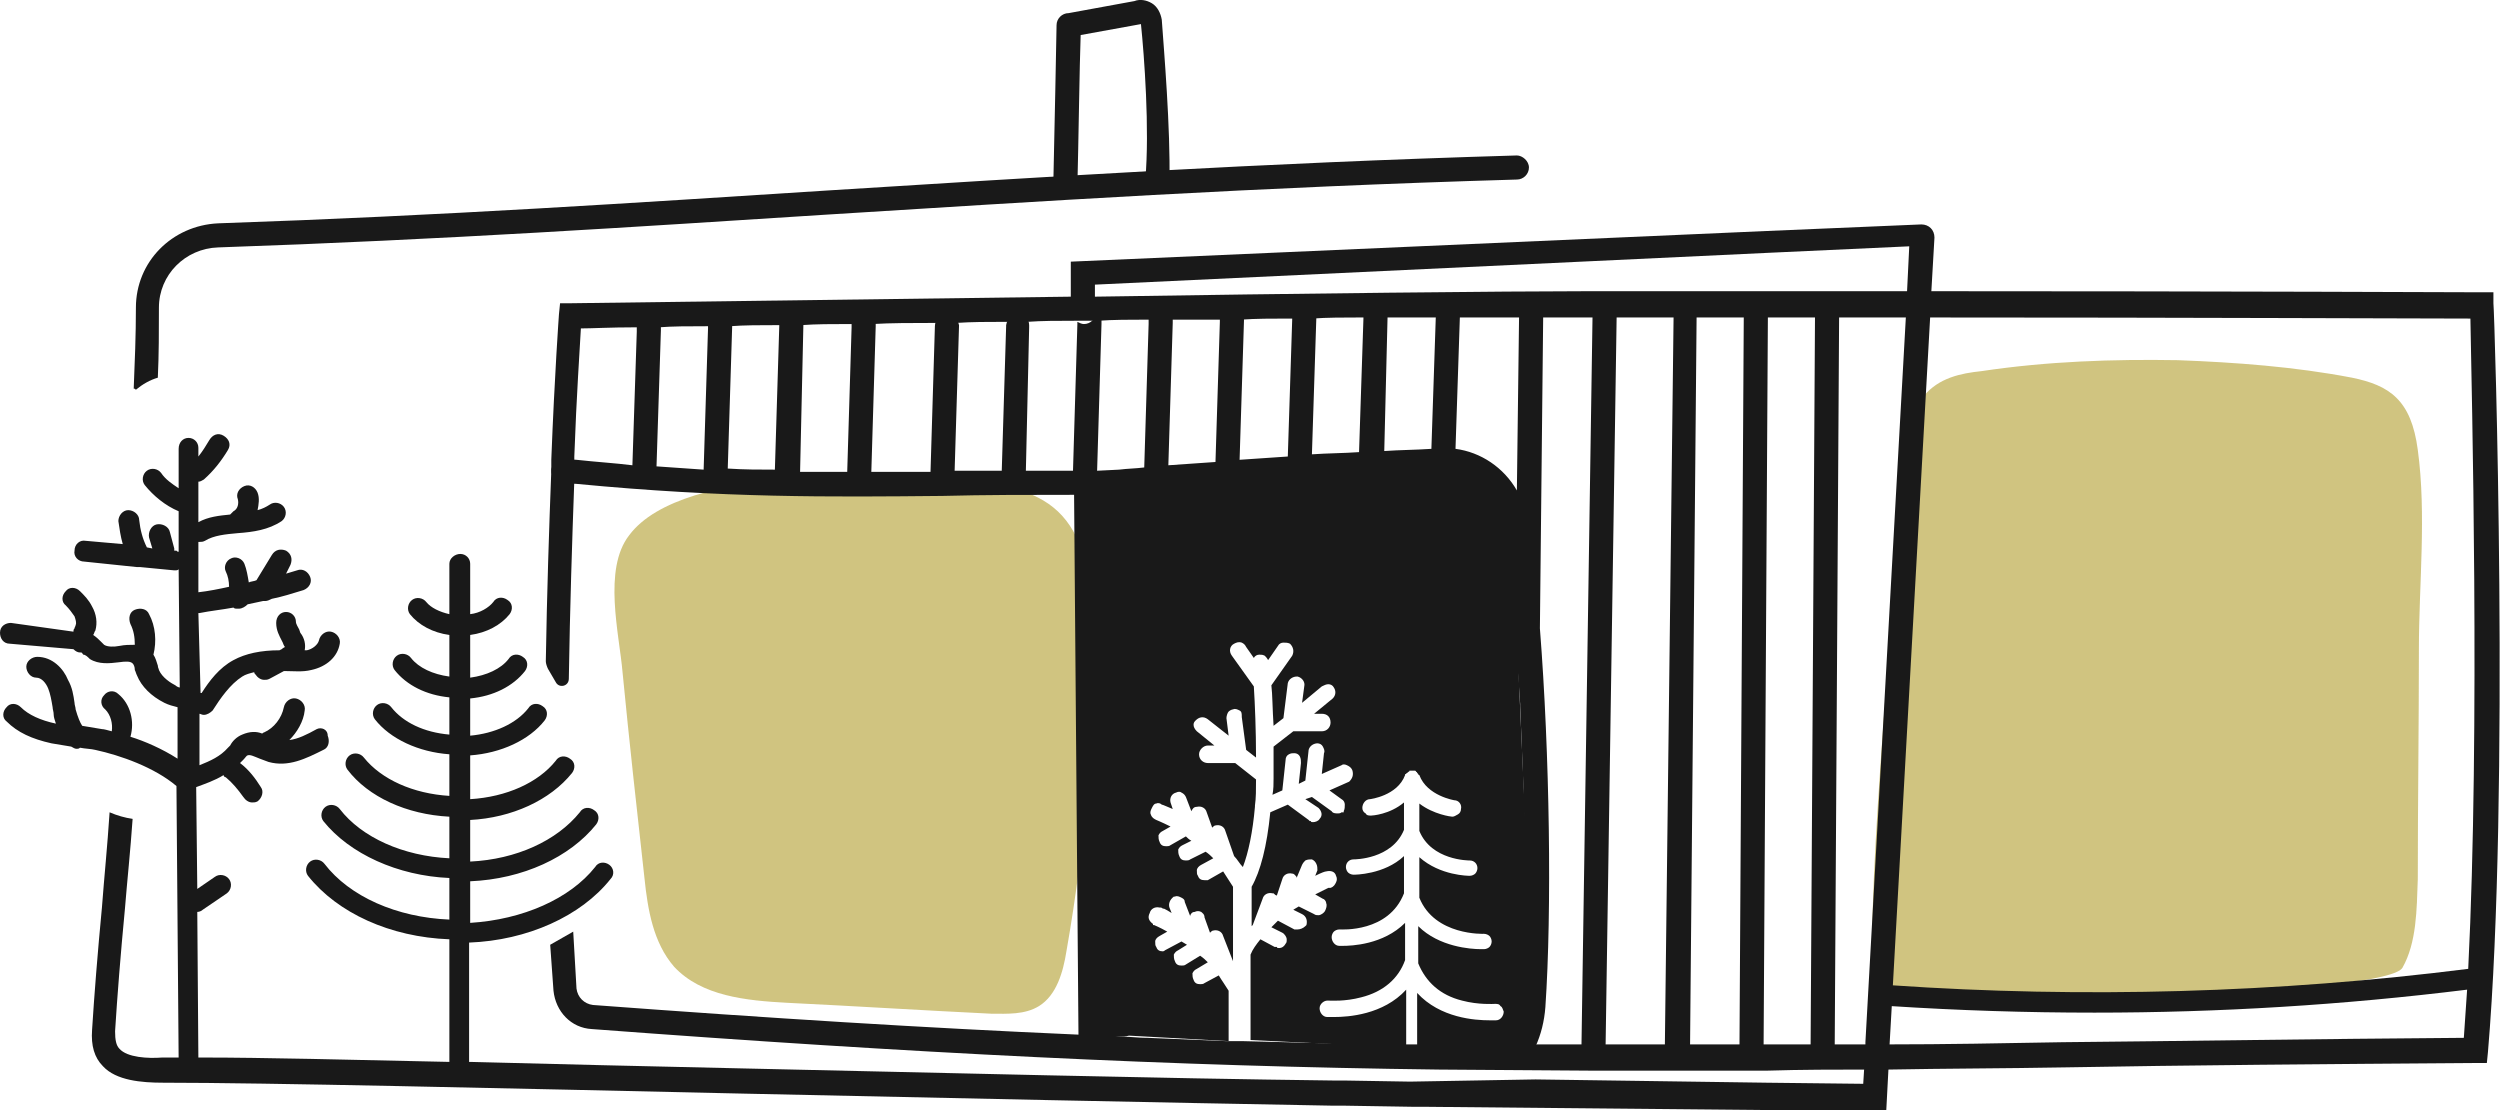 <svg width="268" height="119" viewBox="0 0 268 119" fill="none" xmlns="http://www.w3.org/2000/svg">
<g clip-path="url(#clip0_25_41)">
<path opacity="0.7" d="M212.426 39.784C210.194 40.019 207.844 40.488 206.199 42.483C204.554 44.596 204.202 47.882 203.967 50.816C202.322 72.644 199.384 104.8 201.382 106.443C203.379 108.086 255.781 106.912 257.543 103.744C259.071 101.044 259.071 97.524 259.188 94.238C259.188 86.023 259.306 77.808 259.306 69.593C259.306 62.669 260.128 55.158 259.188 48.234C258.483 42.835 256.133 41.31 252.139 40.488C246.029 39.315 239.684 38.845 233.457 38.611C226.525 38.493 219.476 38.728 212.426 39.784Z" fill="#BCAC4A"/>
<path opacity="0.7" d="M104.451 51.637C107.858 51.989 111.5 52.693 113.85 55.275C116.317 57.974 116.787 61.965 116.905 65.603C117.375 77.808 116.435 90.013 114.32 101.983C113.968 104.213 113.263 106.678 111.383 107.851C109.855 108.79 107.975 108.673 106.331 108.673C99.046 108.321 91.644 107.851 84.359 107.499C80.012 107.264 75.195 106.795 72.258 103.626C70.025 101.044 69.438 97.524 69.085 94.12C68.263 86.727 67.441 79.333 66.736 72.057C66.383 67.95 64.621 61.026 67.441 57.388C73.198 49.642 96.109 50.816 104.451 51.637Z" fill="#BCAC4A"/>
<path d="M124.542 2.113C124.424 1.408 124.072 0.704 123.484 0.352C122.897 0 122.192 -0.117 121.605 0.117L114.555 1.408C113.85 1.408 113.263 1.995 113.263 2.699C113.263 3.286 113.028 14.787 112.91 19.951C112.91 20.655 113.498 21.242 114.203 21.242C114.907 21.242 115.495 20.655 115.495 19.951C115.612 15.609 115.73 6.807 115.847 3.756L122.31 2.582C122.662 5.985 123.249 13.848 122.779 19.247C122.662 19.951 123.249 20.538 123.954 20.655H124.072C124.777 20.655 125.247 20.186 125.364 19.481C125.482 13.731 124.777 5.399 124.542 2.113Z" fill="#191919"/>
<path d="M33.955 78.16C32.898 78.747 31.958 79.216 31.018 79.333C31.84 78.512 32.545 77.338 32.663 76.165C32.78 75.578 32.31 74.991 31.723 74.874C31.136 74.757 30.548 75.226 30.43 75.813C30.195 76.986 29.373 78.043 28.316 78.512C28.198 78.512 28.198 78.629 28.081 78.629C27.493 78.394 26.788 78.394 25.966 78.747C25.378 78.981 24.908 79.451 24.673 79.92L24.438 80.155C23.616 81.094 22.558 81.563 21.384 82.033V76.517C21.501 76.517 21.619 76.634 21.854 76.634C22.206 76.634 22.558 76.4 22.794 76.165C23.616 74.874 24.673 73.348 25.966 72.527C26.318 72.292 26.788 72.175 27.258 72.057C27.258 72.175 27.258 72.175 27.376 72.292C27.611 72.644 27.963 72.879 28.316 72.879C28.551 72.879 28.668 72.879 28.903 72.761L30.43 71.94C30.548 71.94 30.548 71.94 30.666 71.94C31.488 71.94 32.428 72.057 33.368 71.823C35.013 71.471 36.188 70.414 36.423 69.006C36.54 68.419 36.07 67.832 35.483 67.715C34.895 67.598 34.308 68.067 34.19 68.654C34.073 69.123 33.485 69.593 32.898 69.71C32.78 69.71 32.78 69.71 32.663 69.71C32.78 69.123 32.663 68.419 32.193 67.832L32.075 67.48C31.958 67.246 31.723 66.894 31.723 66.659C31.723 66.072 31.253 65.603 30.666 65.603C30.078 65.603 29.608 66.072 29.608 66.776C29.608 67.598 29.96 68.184 30.195 68.654L30.313 68.889C30.43 69.241 30.548 69.358 30.548 69.358C30.548 69.358 30.313 69.475 30.195 69.593L29.96 69.71C27.963 69.71 26.318 70.062 25.026 70.766C23.498 71.588 22.441 72.996 21.619 74.287C21.619 74.287 21.619 74.287 21.501 74.287L21.266 65.72C21.266 65.72 21.266 65.72 21.384 65.72C22.558 65.485 23.733 65.368 25.026 65.133C25.143 65.251 25.261 65.251 25.378 65.251C25.496 65.251 25.496 65.251 25.613 65.251C25.966 65.251 26.318 65.016 26.553 64.781C27.141 64.664 27.611 64.546 28.198 64.429C28.316 64.429 28.316 64.429 28.433 64.429C28.668 64.429 28.903 64.312 29.138 64.194C30.313 63.96 31.37 63.608 32.545 63.255C33.133 63.021 33.485 62.434 33.25 61.847C33.015 61.26 32.428 60.908 31.84 61.143C31.488 61.26 31.018 61.378 30.666 61.495L31.136 60.556C31.37 59.969 31.253 59.383 30.666 59.031C30.078 58.796 29.491 58.913 29.138 59.5L27.493 62.199C27.258 62.317 26.906 62.317 26.671 62.434C26.553 61.73 26.436 61.026 26.201 60.439C25.966 59.852 25.261 59.617 24.791 59.852C24.203 60.087 23.968 60.791 24.203 61.26C24.438 61.73 24.556 62.317 24.556 62.903C23.498 63.138 22.323 63.373 21.266 63.49V58.092C21.266 58.092 21.266 58.092 21.384 58.092C21.619 58.092 21.736 58.092 21.971 57.974C22.911 57.388 24.203 57.27 25.496 57.153C27.141 57.036 28.786 56.801 30.195 55.862C30.666 55.51 30.783 54.806 30.43 54.336C30.078 53.867 29.373 53.75 28.903 54.102C28.551 54.336 28.081 54.571 27.611 54.688C27.728 54.102 27.846 53.398 27.611 52.811C27.376 52.224 26.788 51.872 26.201 52.107C25.613 52.341 25.261 52.928 25.496 53.515C25.613 53.984 25.496 54.571 25.026 54.806C24.908 54.923 24.791 55.041 24.673 55.158C23.498 55.275 22.323 55.393 21.266 55.979V51.637C21.501 51.637 21.619 51.52 21.854 51.402C22.911 50.464 23.733 49.407 24.438 48.234C24.791 47.647 24.556 47.06 23.968 46.708C23.381 46.356 22.794 46.591 22.441 47.178C22.089 47.764 21.736 48.351 21.266 48.938V47.999C21.266 47.412 20.796 46.943 20.209 46.943C19.621 46.943 19.151 47.412 19.151 48.116V52.341C18.446 51.872 17.741 51.402 17.271 50.698C16.919 50.229 16.214 50.111 15.744 50.464C15.274 50.816 15.156 51.52 15.509 51.989C16.449 53.163 17.741 54.219 19.151 54.806V59.148C19.034 59.148 19.034 59.148 18.916 59.031H18.681C18.681 58.913 18.681 58.913 18.681 58.796L18.211 57.036C18.094 56.449 17.389 56.097 16.801 56.214C16.214 56.331 15.861 57.036 15.979 57.622L16.331 58.796L15.744 58.679C15.274 57.74 15.039 56.801 14.921 55.745C14.921 55.158 14.334 54.688 13.747 54.688C13.159 54.688 12.689 55.275 12.689 55.862C12.807 56.684 12.924 57.505 13.159 58.327L9.164 57.974C8.577 57.857 7.989 58.327 7.989 59.031C7.872 59.617 8.342 60.204 9.047 60.204L14.687 60.791C14.804 60.791 14.921 60.791 15.039 60.791L18.681 61.143H18.799C18.916 61.143 19.034 61.143 19.151 61.026L19.269 73.7C19.151 73.7 18.916 73.583 18.799 73.466C18.329 73.231 17.389 72.644 17.036 71.823C17.036 71.705 16.919 71.588 16.919 71.353C16.801 71.001 16.684 70.532 16.449 70.18C16.801 68.771 16.684 67.128 15.979 65.837C15.744 65.251 15.039 65.133 14.452 65.368C13.864 65.603 13.747 66.307 13.982 66.894C14.334 67.598 14.452 68.302 14.452 69.123C13.864 69.123 13.394 69.123 12.807 69.241C12.219 69.358 11.514 69.358 11.162 69.123C11.044 69.006 10.927 68.889 10.809 68.771C10.574 68.537 10.339 68.302 9.987 68.067C10.104 67.95 10.104 67.715 10.222 67.598C10.457 66.776 10.339 65.837 9.869 65.016C9.517 64.312 9.047 63.842 8.577 63.373C8.107 62.903 7.402 62.903 7.05 63.373C6.58 63.842 6.58 64.546 7.05 64.898C7.402 65.251 7.754 65.72 7.989 66.072C8.107 66.424 8.224 66.776 8.107 67.011C8.107 67.128 7.989 67.246 7.989 67.363C7.872 67.48 7.872 67.598 7.872 67.715L1.175 66.776C0.587 66.776 0 67.128 0 67.832C0 68.419 0.352 69.006 1.057 69.006L7.872 69.593C8.107 69.828 8.342 69.945 8.577 69.945C8.694 69.945 8.694 69.945 8.694 69.945C8.812 69.945 8.812 70.062 8.929 70.18C9.164 70.18 9.399 70.414 9.634 70.649C10.574 71.236 11.749 71.118 12.689 71.001C13.512 70.884 13.982 70.884 14.217 71.118C14.334 71.236 14.452 71.471 14.452 71.823C14.569 72.057 14.569 72.175 14.687 72.409C15.156 73.583 16.214 74.639 17.624 75.343C18.094 75.578 18.564 75.695 19.034 75.813V81.329C17.389 80.272 15.509 79.451 13.982 78.981C14.452 77.338 13.982 75.461 12.689 74.404C12.219 73.935 11.514 74.052 11.162 74.522C10.692 74.991 10.809 75.695 11.279 76.047C11.867 76.634 12.102 77.573 11.984 78.394C11.514 78.277 11.162 78.16 10.927 78.16C10.222 78.043 9.517 77.925 8.812 77.808C8.577 77.456 8.342 76.869 8.107 76.047C8.107 75.813 7.989 75.578 7.989 75.343C7.872 74.522 7.754 73.7 7.285 72.879C6.815 71.705 5.64 70.414 3.995 70.414C3.407 70.414 2.82 70.884 2.82 71.471C2.82 72.057 3.29 72.644 3.877 72.644C4.465 72.644 4.935 73.231 5.17 73.818C5.405 74.404 5.522 75.109 5.64 75.813C5.64 76.047 5.757 76.282 5.757 76.634C5.757 76.869 5.875 77.221 5.992 77.573C4.347 77.221 3.055 76.634 2.232 75.813C1.762 75.343 1.057 75.343 0.705 75.813C0.235 76.282 0.235 76.986 0.705 77.338C1.88 78.512 3.407 79.216 5.522 79.686C6.227 79.803 6.932 79.92 7.637 80.037C7.872 80.155 7.989 80.272 8.224 80.272C8.342 80.272 8.459 80.272 8.577 80.155C9.164 80.272 9.752 80.272 10.222 80.39C12.924 80.976 16.566 82.267 18.916 84.262L19.151 113.602C19.151 114.188 19.621 114.658 20.209 114.658C20.796 114.658 21.266 114.188 21.266 113.484L21.149 97.758C21.384 97.758 21.619 97.641 21.736 97.524L24.321 95.763C24.791 95.411 24.908 94.707 24.556 94.238C24.203 93.768 23.498 93.651 23.029 94.003L21.149 95.294L21.031 84.38C21.971 84.028 23.029 83.676 23.968 83.089C23.968 83.206 24.086 83.323 24.203 83.323C24.908 83.91 25.496 84.615 26.083 85.436C26.318 85.788 26.671 86.023 27.023 86.023C27.258 86.023 27.376 86.023 27.611 85.905C28.081 85.553 28.316 84.849 27.963 84.38C27.376 83.441 26.671 82.502 25.731 81.798C25.731 81.798 25.731 81.798 25.848 81.68L26.083 81.446C26.318 81.211 26.436 80.976 26.553 80.976C26.788 80.859 27.258 81.094 27.846 81.329C28.198 81.446 28.433 81.563 28.786 81.68C30.901 82.267 32.78 81.329 34.66 80.39C35.248 80.155 35.365 79.451 35.13 78.864C35.13 78.16 34.425 77.925 33.955 78.16Z" fill="#191919"/>
<path d="M164.254 104.682L162.139 57.74C162.139 56.214 160.964 53.515 159.437 51.872C158.732 51.05 157.91 50.698 157.322 50.698L120.195 51.52C117.962 51.52 116.082 53.398 116.082 55.627L117.022 109.259C117.022 110.081 117.14 110.668 117.492 110.902C117.962 111.254 118.785 111.254 119.96 111.137C120.312 111.137 120.665 111.137 121.017 111.02L131.709 111.607V106.208C131.356 105.621 131.004 105.152 130.651 104.565L129.124 105.387C129.007 105.504 128.772 105.504 128.654 105.504C128.302 105.504 128.067 105.387 127.949 105.035C127.832 104.8 127.832 104.565 127.832 104.33C127.949 104.096 128.067 103.978 128.302 103.861L129.477 103.157C129.242 102.922 129.007 102.687 128.654 102.453L127.127 103.392C127.009 103.509 126.774 103.509 126.657 103.509C126.304 103.509 126.069 103.392 125.952 103.039C125.834 102.805 125.834 102.57 125.834 102.335C125.952 102.101 126.069 101.983 126.304 101.866L127.244 101.279C127.009 101.162 126.892 101.044 126.657 100.927L124.894 101.866C124.894 101.866 124.777 101.983 124.659 101.983C124.307 101.983 124.072 101.866 123.954 101.514C123.837 101.396 123.837 101.162 123.837 100.927C123.837 100.692 124.072 100.458 124.307 100.34L125.129 99.871C124.307 99.401 123.719 99.167 123.719 99.167H123.602V99.049C123.132 98.697 123.014 98.345 123.249 97.876C123.367 97.406 123.837 97.172 124.307 97.289H124.424C124.424 97.289 124.542 97.289 124.659 97.406H124.777C125.012 97.524 125.247 97.641 125.599 97.876L125.364 97.289C125.247 96.937 125.364 96.468 125.834 96.115H125.952C126.187 95.998 126.422 96.115 126.657 96.233C126.892 96.35 127.009 96.468 127.009 96.702L127.597 98.228V98.111C127.714 97.876 127.832 97.758 128.067 97.758C128.302 97.641 128.537 97.641 128.772 97.758C128.889 97.876 129.124 97.993 129.124 98.345L129.712 99.988C129.829 99.871 129.947 99.754 130.064 99.754C130.534 99.636 131.004 99.871 131.121 100.34L132.179 103.039V95.059C131.826 94.472 131.474 94.003 131.121 93.416L129.477 94.355H129.124C128.772 94.355 128.537 94.238 128.419 93.886C128.302 93.768 128.302 93.534 128.302 93.299C128.302 93.064 128.537 92.829 128.772 92.712L130.064 92.008C129.829 91.773 129.594 91.538 129.242 91.304L127.597 92.125C127.479 92.243 127.244 92.243 127.127 92.243C126.774 92.243 126.539 92.125 126.422 91.773C126.304 91.538 126.304 91.304 126.304 91.069C126.422 90.834 126.539 90.717 126.774 90.6L127.714 90.13C127.479 90.013 127.244 89.778 127.127 89.661L125.482 90.6C125.364 90.717 125.129 90.717 125.012 90.717C124.659 90.717 124.424 90.6 124.307 90.248C124.189 90.013 124.189 89.778 124.189 89.543C124.307 89.309 124.424 89.191 124.659 89.074L125.482 88.605C124.542 88.135 123.954 87.9 123.954 87.9C123.719 87.783 123.484 87.666 123.367 87.314C123.249 87.079 123.367 86.844 123.484 86.609C123.602 86.375 123.719 86.14 123.954 86.14C124.189 86.023 124.424 86.14 124.542 86.257C124.659 86.257 125.129 86.492 125.717 86.727L125.482 86.023C125.364 85.553 125.599 85.084 126.069 84.966C126.304 84.849 126.539 84.849 126.657 84.966C126.892 85.084 127.009 85.201 127.127 85.436L127.714 86.962C127.832 86.727 127.949 86.492 128.302 86.492C128.772 86.375 129.242 86.609 129.359 87.079L129.947 88.722C130.064 88.605 130.182 88.487 130.299 88.487C130.769 88.37 131.239 88.605 131.356 89.074L132.296 91.773C132.649 92.125 132.884 92.595 133.236 92.947C133.824 91.421 134.294 89.191 134.529 86.492V86.375C134.646 85.553 134.646 84.614 134.646 83.558L132.414 81.798H129.477C129.007 81.798 128.537 81.446 128.537 80.859C128.537 80.39 129.007 79.92 129.477 79.92H130.182L128.302 78.394C128.067 78.16 127.949 77.925 127.949 77.69C127.949 77.456 128.067 77.338 128.184 77.221C128.537 76.869 129.007 76.751 129.477 77.104L131.709 78.864L131.474 76.986C131.474 76.751 131.591 76.399 131.709 76.282C131.826 76.165 132.061 76.047 132.179 76.047C132.414 75.93 132.649 76.047 132.884 76.165C133.119 76.282 133.119 76.517 133.119 76.869L133.589 80.39L134.646 81.211C134.646 78.277 134.529 75.461 134.411 73.583L132.061 70.297C131.709 69.827 131.826 69.241 132.296 69.006C132.531 68.889 132.766 68.771 133.119 68.889C133.354 69.006 133.471 69.123 133.589 69.358L134.411 70.532C134.529 70.297 134.764 70.18 134.999 70.18C135.234 70.18 135.351 70.18 135.586 70.297C135.704 70.414 135.821 70.532 135.939 70.766L136.996 69.241C137.114 69.006 137.349 68.889 137.584 68.889C137.819 68.889 138.053 68.889 138.288 69.006C138.641 69.358 138.758 69.827 138.523 70.297L136.291 73.466C136.409 74.404 136.409 76.047 136.526 77.808L137.584 76.986L138.053 73.231C138.171 72.761 138.641 72.527 138.993 72.527H139.111C139.581 72.644 139.933 73.113 139.816 73.583L139.581 75.343L141.696 73.583C141.931 73.466 142.166 73.348 142.401 73.348C142.636 73.348 142.871 73.466 142.988 73.7C143.223 74.052 143.223 74.522 142.871 74.874L140.873 76.517H141.696C142.283 76.517 142.636 76.869 142.636 77.456C142.636 77.925 142.283 78.394 141.696 78.394H138.641L136.526 80.037C136.526 81.094 136.526 82.033 136.526 82.971C136.526 83.089 136.526 83.206 136.526 83.441C136.526 84.028 136.526 84.614 136.409 85.201L137.466 84.732L137.819 81.446C137.819 81.211 137.936 80.976 138.171 80.859C138.406 80.742 138.523 80.742 138.758 80.742C138.993 80.742 139.228 80.859 139.346 81.094C139.463 81.328 139.463 81.563 139.463 81.798L139.228 84.028L139.933 83.676L140.286 80.39C140.403 79.92 140.873 79.685 141.226 79.685C141.461 79.685 141.696 79.803 141.813 80.037C141.931 80.272 142.048 80.507 141.931 80.742L141.696 82.971L143.811 82.033C143.928 81.915 144.163 81.915 144.398 82.033C144.633 82.15 144.868 82.267 144.986 82.619C145.103 83.089 144.986 83.441 144.633 83.793L142.518 84.732L143.811 85.671C144.046 85.788 144.163 86.023 144.163 86.257C144.163 86.492 144.163 86.727 144.046 86.962V87.079H143.928H143.811C143.693 87.196 143.576 87.196 143.341 87.196C143.223 87.196 142.871 87.196 142.753 86.962L140.638 85.436L139.933 85.671L141.343 86.609C141.696 86.962 141.813 87.431 141.461 87.783C141.343 88.018 140.991 88.135 140.756 88.135C140.638 88.135 140.521 88.135 140.521 88.018H140.403L140.286 87.9L138.053 86.257L136.174 87.079C135.821 90.717 135.116 93.416 134.176 95.059V99.284C134.176 99.284 134.176 99.284 134.294 99.167L135.351 96.35C135.469 95.881 135.939 95.646 136.409 95.763H136.526C136.644 95.881 136.761 95.998 136.879 95.998L137.466 94.238C137.584 93.768 138.053 93.534 138.523 93.651C138.758 93.651 138.876 93.886 138.993 94.003V94.12L139.581 92.712C139.698 92.477 139.816 92.36 139.933 92.243C140.168 92.125 140.403 92.125 140.638 92.125C140.873 92.243 140.991 92.36 141.108 92.595C141.226 92.829 141.226 93.064 141.226 93.299L140.991 93.886C141.696 93.534 142.048 93.416 142.166 93.416C142.636 93.299 143.106 93.416 143.223 93.886C143.341 94.12 143.341 94.355 143.223 94.59C143.106 94.825 142.988 95.059 142.636 95.177H142.518C142.518 95.177 142.518 95.177 142.401 95.177C142.166 95.294 141.696 95.529 140.991 95.881L141.813 96.35C141.931 96.35 142.166 96.585 142.166 96.82C142.283 97.054 142.166 97.406 142.048 97.641C141.931 97.876 141.578 98.111 141.343 98.111C141.226 98.111 140.991 98.111 140.873 97.993L139.228 97.172C138.993 97.289 138.876 97.406 138.641 97.524L139.581 97.993C140.051 98.228 140.168 98.697 140.051 99.167L139.933 99.284C139.698 99.519 139.346 99.636 139.111 99.636H138.758L136.996 98.697C136.761 98.932 136.526 99.167 136.291 99.401L137.466 99.988C137.701 100.106 137.936 100.458 137.936 100.692C137.936 100.927 137.936 101.044 137.819 101.162C137.701 101.396 137.466 101.631 137.114 101.631C136.996 101.631 136.879 101.631 136.879 101.514H136.761H136.644L135.116 100.692C134.646 101.279 134.294 101.749 134.059 102.335V111.489L150.743 112.311V106.091C148.275 108.79 144.516 109.025 142.988 109.025C142.518 109.025 142.283 109.025 142.283 109.025C141.813 109.025 141.461 108.555 141.461 108.086C141.461 107.616 141.931 107.264 142.283 107.264C142.283 107.264 142.283 107.264 142.401 107.264C142.636 107.264 144.163 107.382 145.925 106.912C148.275 106.325 149.92 104.917 150.625 102.922V98.932C148.275 101.279 144.868 101.396 143.928 101.396C143.811 101.396 143.576 101.396 143.576 101.396C143.106 101.396 142.753 100.927 142.753 100.458C142.753 100.223 142.871 99.988 142.988 99.871C143.106 99.754 143.341 99.636 143.576 99.636C143.811 99.636 148.863 99.988 150.508 95.763V91.773C148.393 93.768 145.221 93.768 145.103 93.768C144.868 93.768 144.633 93.651 144.516 93.534C144.398 93.416 144.281 93.181 144.281 92.947C144.281 92.477 144.633 92.125 145.103 92.125C145.221 92.125 149.215 92.125 150.508 88.957V86.023C148.98 87.314 147.1 87.431 146.983 87.431C146.748 87.431 146.513 87.431 146.395 87.196C146.16 87.079 146.043 86.844 146.043 86.609C146.043 86.14 146.395 85.671 146.865 85.671C146.865 85.671 149.803 85.319 150.625 83.089C150.625 82.971 150.625 82.971 150.743 82.971C150.743 82.971 150.743 82.854 150.86 82.854L150.978 82.737C150.978 82.737 151.095 82.737 151.095 82.619H151.213H151.33C151.448 82.619 151.448 82.619 151.448 82.619H151.565C151.565 82.619 151.565 82.619 151.683 82.619C151.683 82.619 151.8 82.619 151.8 82.737C151.8 82.737 151.918 82.737 151.918 82.854L152.035 82.971C152.035 83.089 152.153 83.089 152.153 83.089C152.975 85.319 155.912 85.788 155.912 85.788C156.382 85.788 156.735 86.257 156.617 86.727C156.617 86.962 156.5 87.196 156.265 87.314C156.03 87.431 155.912 87.548 155.677 87.548C155.56 87.548 153.68 87.314 152.153 86.14V89.074C153.445 92.243 157.44 92.243 157.557 92.243C158.027 92.243 158.38 92.595 158.38 93.064C158.38 93.299 158.262 93.534 158.145 93.651C158.027 93.768 157.792 93.886 157.557 93.886C157.44 93.886 154.385 93.886 152.153 91.891V96.233C153.797 100.34 159.085 100.106 159.085 100.106C159.32 100.106 159.555 100.223 159.672 100.34C159.79 100.458 159.907 100.692 159.907 100.927C159.907 101.162 159.79 101.396 159.672 101.514C159.555 101.631 159.32 101.749 159.085 101.749C159.085 101.749 158.967 101.749 158.732 101.749C157.675 101.749 154.267 101.514 152.035 99.284V103.274C152.858 105.269 154.385 106.678 156.735 107.264C158.497 107.734 160.142 107.616 160.26 107.616C160.495 107.616 160.729 107.616 160.847 107.851C161.082 107.968 161.082 108.203 161.199 108.438C161.199 108.907 160.847 109.377 160.377 109.377C160.377 109.377 160.025 109.377 159.672 109.377C158.145 109.377 154.385 109.142 151.918 106.443V112.663L161.317 113.132C162.962 113.015 164.254 106.678 164.254 104.682Z" fill="#191919"/>
<path d="M178.471 112.311H181.173L181.878 33.681H179.411L178.471 112.311Z" fill="#191919"/>
<path d="M186.934 33.61L186.462 113.882L189.047 113.897L189.519 33.625L186.934 33.61Z" fill="#191919"/>
<path d="M197.152 33.681V34.033L196.682 112.076V113.954H194.097V112.076L194.567 34.033V33.681H197.152Z" fill="#191919"/>
<path d="M170.724 33.587L169.508 113.852L172.093 113.891L173.309 33.627L170.724 33.587Z" fill="#191919"/>
<path d="M165.664 107.968C165.547 109.494 165.194 110.902 164.607 112.193C164.372 112.663 164.137 113.132 163.784 113.602C163.549 113.954 163.197 114.188 162.727 114.188C162.492 114.188 162.257 114.071 162.022 113.954C161.787 113.719 161.552 113.484 161.552 113.132C161.434 112.78 161.552 112.428 161.669 112.193C161.669 112.193 161.669 112.193 161.669 112.076C162.492 110.902 162.962 109.494 163.079 107.851C163.549 101.631 163.549 93.181 163.314 84.497V84.38C163.197 81.446 163.079 78.512 162.962 75.695C162.962 75.578 162.962 75.578 162.962 75.46C162.492 68.184 161.787 61.26 160.964 56.097C160.377 53.045 157.675 50.816 154.502 50.933C152.153 51.05 150.038 51.05 147.805 51.168C147.57 51.402 147.218 51.52 146.983 51.52C146.748 51.52 146.395 51.402 146.278 51.285C136.879 51.754 128.537 52.224 120.312 52.811L117.727 52.928L118.197 111.02V111.254C118.197 111.959 117.61 112.545 116.905 112.545C116.2 112.545 115.612 111.959 115.612 111.254V110.902L115.142 53.045C110.208 53.045 105.508 53.045 101.043 53.163C89.059 53.28 77.662 53.397 61.801 51.872C61.331 51.872 60.861 51.754 60.274 51.754C59.804 51.754 59.451 51.402 59.216 50.933C59.099 50.698 59.099 50.581 59.099 50.346C59.099 50.229 59.216 49.994 59.216 49.877C59.451 49.407 59.921 49.172 60.508 49.172C60.978 49.172 61.331 49.29 61.801 49.29C63.916 49.525 65.913 49.642 67.793 49.877L68.263 35.559V35.09C68.263 34.386 68.85 33.799 69.555 33.799C70.26 33.799 70.848 34.386 70.848 35.09V35.442L70.378 49.994C72.14 50.111 73.785 50.229 75.43 50.346L75.9 35.207V34.855C75.9 34.151 76.487 33.564 77.192 33.564C77.897 33.564 78.485 34.151 78.485 34.855V35.09L78.015 50.229C79.777 50.346 81.422 50.346 83.067 50.346L83.537 34.972V34.738C83.537 34.033 84.124 33.447 84.829 33.447C85.534 33.447 86.122 34.033 86.122 34.738V34.855L85.769 50.581C87.532 50.581 89.177 50.581 90.822 50.581L91.291 35.09V34.738C91.291 34.033 91.879 33.447 92.584 33.447C93.289 33.447 93.876 34.033 93.876 34.738V34.972L93.406 50.581C95.521 50.581 97.636 50.581 99.751 50.581L100.221 34.972C100.221 34.268 100.808 33.681 101.513 33.681C102.218 33.681 102.688 34.268 102.806 34.855V34.972L102.336 50.464C103.981 50.464 105.743 50.464 107.388 50.464L107.858 34.972V34.855C107.975 34.151 108.445 33.681 109.15 33.681C109.738 33.681 110.325 34.151 110.325 34.855C110.325 34.972 110.325 34.972 110.325 35.09L109.973 50.464C111.618 50.464 113.38 50.464 115.025 50.464L115.495 34.738V34.503C115.73 34.62 115.965 34.738 116.2 34.738C116.905 34.738 117.492 34.151 117.492 33.447V32.625C117.845 32.86 118.08 33.329 118.08 33.799V34.738L117.61 50.464L119.96 50.346C120.9 50.229 121.722 50.229 122.662 50.111L123.132 34.738V33.799C123.132 33.095 123.719 32.508 124.424 32.508C125.129 32.508 125.717 33.095 125.717 33.799V34.62L125.247 49.877C126.892 49.759 128.654 49.642 130.299 49.525L130.769 34.503V33.564C130.769 32.86 131.356 32.273 132.061 32.273C132.766 32.273 133.354 32.86 133.354 33.564V34.386L132.884 49.29C134.529 49.172 136.291 49.055 138.053 48.938L138.523 34.268V33.447C138.523 32.742 139.111 32.156 139.816 32.156C140.521 32.156 141.108 32.742 141.108 33.447V34.151L140.638 48.703C142.283 48.586 144.046 48.586 145.69 48.468L146.16 34.151V33.447C146.16 32.742 146.748 32.156 147.453 32.156C148.158 32.156 148.745 32.742 148.745 33.447V34.033L148.393 48.351C150.038 48.234 151.683 48.234 153.445 48.116L153.915 34.033V33.447C153.915 32.742 154.502 32.156 155.207 32.156C155.912 32.156 156.5 32.742 156.5 33.447V33.916L156.03 48.116C158.732 48.468 161.199 50.111 162.609 52.576L162.844 33.916V33.447H165.429V33.916L165.077 67.363C166.134 80.859 166.369 97.641 165.664 107.968Z" fill="#191919"/>
<path d="M266.708 112.78L266.59 113.954H265.415C249.084 114.071 234.28 114.188 221.356 114.423C214.776 114.541 208.549 114.541 202.439 114.658C202.087 114.658 201.617 114.658 201.264 114.658H199.854C196.917 114.658 193.157 114.658 189.398 114.775C180.821 114.775 171.891 114.775 170.716 114.775C169.306 114.775 154.267 114.658 154.267 114.658C125.834 114.306 97.754 112.898 63.446 110.316C61.214 110.198 59.569 108.438 59.334 106.208C59.216 104.683 59.099 102.922 58.981 101.279L61.449 99.871C61.566 101.983 61.684 103.978 61.801 105.973C61.918 106.912 62.623 107.616 63.563 107.734C82.362 109.142 99.281 110.198 115.377 110.902C115.965 110.902 116.67 111.02 117.257 111.02C117.492 111.02 117.727 111.02 117.845 111.02C118.667 111.02 119.49 111.137 120.312 111.137H120.43C121.252 111.137 122.075 111.255 122.897 111.255H123.014C125.834 111.372 128.537 111.489 131.356 111.607C131.944 111.607 132.531 111.607 133.119 111.607C138.758 111.724 144.281 111.959 149.803 111.959C150.39 111.959 150.978 111.959 151.565 111.959C152.388 111.959 153.327 111.959 154.15 111.959C154.15 111.959 157.675 111.959 161.434 111.959C161.669 111.959 161.904 111.959 162.139 111.959C162.844 111.959 163.667 111.959 164.372 111.959C166.369 111.959 168.132 111.959 169.306 111.959H171.891C174.006 111.959 176.121 111.959 178.353 111.959C179.176 111.959 180.116 111.959 181.056 111.959C182.818 111.959 184.58 111.959 186.343 111.959C187.165 111.959 187.988 111.959 188.928 111.959H189.398C190.925 111.959 192.452 111.959 193.98 111.959C194.802 111.959 195.625 111.959 196.565 111.959C197.622 111.959 198.797 111.959 199.972 111.959C200.324 111.959 200.794 111.959 201.147 111.959C201.617 111.959 202.087 111.959 202.439 111.959C208.431 111.959 214.658 111.841 221.121 111.724C233.81 111.607 248.144 111.372 264.123 111.255C264.24 109.612 264.358 107.851 264.475 106.091C251.199 107.734 237.922 108.555 224.528 108.555C217.243 108.555 209.959 108.321 202.674 107.851H202.557L202.674 105.621H202.792C223.353 107.03 244.149 106.443 264.593 103.861C265.885 78.277 264.945 41.31 264.828 34.151C259.071 34.151 234.397 34.034 206.786 34.034H204.202C201.852 34.034 199.384 34.034 196.917 34.034H194.332C192.57 34.034 190.925 34.034 189.28 34.034C188.458 34.034 187.518 34.034 186.695 34.034H179.176C177.061 34.034 175.064 34.034 173.066 34.034C172.244 34.034 171.304 34.034 170.481 34.034H170.011C168.719 34.034 166.957 34.034 164.959 34.034C164.137 34.034 163.314 34.034 162.374 34.034C160.494 34.034 158.262 34.034 156.03 34.034C155.207 34.034 154.385 34.034 153.445 34.034C151.8 34.034 150.155 34.034 148.275 34.034C147.453 34.034 146.63 34.034 145.69 34.034C144.046 34.034 142.283 34.034 140.638 34.151C139.816 34.151 138.876 34.151 138.053 34.151C136.409 34.151 134.646 34.151 133.001 34.268C132.179 34.268 131.239 34.268 130.416 34.268C128.772 34.268 127.009 34.268 125.364 34.268C124.542 34.268 123.602 34.268 122.779 34.268C121.135 34.268 119.372 34.268 117.727 34.386C117.14 34.386 116.552 34.386 115.847 34.386C115.612 34.386 115.377 34.386 115.142 34.386C113.38 34.386 111.735 34.386 110.09 34.503C109.268 34.503 108.445 34.503 107.623 34.503C105.861 34.503 104.216 34.503 102.453 34.62C101.631 34.62 100.808 34.62 99.868 34.62C97.754 34.62 95.521 34.62 93.524 34.738C92.701 34.738 91.761 34.738 90.939 34.738C89.177 34.738 87.532 34.738 85.887 34.855C85.064 34.855 84.124 34.855 83.302 34.855C81.54 34.855 79.777 34.855 78.25 34.972C77.31 34.972 76.487 34.972 75.665 34.972C73.785 34.972 72.14 34.972 70.613 35.09C69.673 35.09 68.85 35.09 68.028 35.09C65.443 35.09 63.446 35.207 62.271 35.207C62.153 37.437 61.801 42.366 61.566 48.938C61.566 49.29 61.566 49.759 61.566 50.111C61.566 50.581 61.566 51.05 61.566 51.52C61.331 57.974 61.096 65.251 60.978 72.761C60.978 73.583 59.921 73.818 59.569 73.114L58.746 71.705C58.629 71.471 58.511 71.118 58.511 70.884C58.629 63.608 58.864 56.566 59.099 50.464C59.099 50.346 59.099 50.111 59.099 49.877C59.099 49.642 59.099 49.525 59.099 49.29C59.451 40.136 59.921 33.681 59.921 33.681L60.039 32.508H61.214C61.684 32.508 87.767 32.156 114.672 31.804C115.495 31.804 116.435 31.804 117.257 31.804C139.463 31.452 161.669 31.217 170.129 31.217C176.356 31.217 182.818 31.217 189.398 31.217C194.45 31.217 199.502 31.217 204.437 31.217H207.021C238.274 31.217 265.885 31.334 266.12 31.334H267.295V32.508C267.413 33.447 269.057 85.201 266.708 112.78Z" fill="#191919"/>
<path d="M65.326 92.712C64.856 92.36 64.151 92.36 63.798 92.947C61.096 96.35 56.044 98.58 50.404 98.932V94.473C56.044 94.238 61.096 91.891 63.916 88.37C64.268 87.901 64.268 87.196 63.681 86.844C63.211 86.492 62.506 86.492 62.153 87.079C59.686 90.13 55.339 92.125 50.404 92.36V87.901C54.869 87.666 58.981 85.788 61.331 82.854C61.684 82.385 61.684 81.681 61.096 81.329C60.626 80.977 59.921 80.977 59.569 81.563C57.689 83.91 54.282 85.436 50.404 85.671V80.977C53.694 80.742 56.749 79.334 58.394 77.221C58.746 76.752 58.746 76.047 58.159 75.695C57.689 75.343 56.984 75.343 56.631 75.93C55.339 77.573 52.989 78.629 50.404 78.864V74.874C52.871 74.639 54.986 73.583 56.279 71.94C56.631 71.471 56.631 70.766 56.044 70.414C55.574 70.062 54.869 70.062 54.516 70.649C53.694 71.705 52.167 72.409 50.404 72.644V68.067C52.167 67.832 53.694 67.011 54.634 65.837C54.986 65.368 54.986 64.664 54.399 64.312C53.929 63.96 53.224 63.96 52.871 64.546C52.402 65.133 51.462 65.72 50.404 65.837V60.439C50.404 59.852 49.934 59.383 49.347 59.383C48.759 59.383 48.172 59.852 48.172 60.439V65.837C47.114 65.603 46.175 65.133 45.705 64.546C45.352 64.077 44.647 63.96 44.177 64.312C43.707 64.664 43.59 65.368 43.942 65.837C44.882 67.011 46.41 67.832 48.172 68.067V72.527C46.41 72.292 44.882 71.588 44.06 70.532C43.707 70.062 43.002 69.945 42.532 70.297C42.062 70.649 41.945 71.353 42.297 71.823C43.59 73.466 45.705 74.522 48.172 74.757V78.747C45.469 78.512 43.237 77.456 41.945 75.813C41.592 75.343 40.887 75.226 40.417 75.578C39.947 75.93 39.83 76.634 40.182 77.104C41.827 79.216 44.882 80.624 48.172 80.859V85.319C44.295 85.084 40.887 83.558 39.007 81.211C38.655 80.742 37.95 80.624 37.48 80.977C37.01 81.329 36.893 82.033 37.245 82.502C39.477 85.436 43.59 87.314 48.172 87.549V92.008C43.237 91.773 38.773 89.778 36.423 86.727C36.07 86.258 35.365 86.14 34.895 86.492C34.425 86.844 34.308 87.549 34.66 88.018C37.48 91.539 42.65 93.886 48.172 94.121V98.58C42.532 98.345 37.48 96.116 34.778 92.595C34.425 92.125 33.72 92.008 33.25 92.36C32.78 92.712 32.663 93.416 33.015 93.886C36.188 97.876 41.827 100.458 48.172 100.692V114.893C48.172 115.479 48.642 115.949 49.229 115.949C49.817 115.949 50.287 115.479 50.287 114.893V101.045C56.514 100.81 62.271 98.228 65.443 94.238C65.913 93.768 65.796 93.064 65.326 92.712Z" fill="#191919"/>
<path d="M207.374 25.467L207.021 31.569L206.904 34.151L202.909 105.739L202.792 107.969L202.557 112.076L202.439 114.658L202.204 119.118L189.515 119L152.74 118.648C152.388 118.648 152.035 118.648 151.683 118.648H151.448L144.281 118.531C143.811 118.531 143.458 118.531 142.988 118.531C123.719 118.179 101.396 117.709 79.895 117.24C53.459 116.653 28.433 116.066 17.506 116.066C15.156 116.066 12.454 115.832 11.044 114.306C10.104 113.367 9.752 112.076 9.869 110.433C10.104 106.678 10.457 102.218 10.927 97.289C11.162 94.121 11.514 90.717 11.749 87.079C12.572 87.431 13.394 87.666 14.217 87.783C13.982 91.187 13.629 94.472 13.394 97.406C12.924 102.335 12.572 106.795 12.337 110.55C12.337 111.489 12.454 112.076 12.807 112.428C13.629 113.367 15.861 113.484 17.389 113.367C17.976 113.367 18.681 113.367 19.504 113.367C20.209 113.367 20.914 113.367 21.736 113.367C28.198 113.367 37.362 113.602 48.172 113.836C48.877 113.836 49.699 113.836 50.404 113.836C59.334 114.071 69.32 114.306 79.895 114.541C101.513 115.01 123.719 115.597 142.988 115.832C143.341 115.832 143.811 115.832 144.163 115.832L151.095 115.949H151.213L164.607 115.714L189.398 116.066L199.737 116.184L199.854 114.306L199.972 112.663V111.724L204.319 33.799L204.437 31.217L204.672 26.405L189.398 27.11L117.375 30.513V32.156C116.552 32.156 115.73 32.156 114.79 32.156V28.049L189.398 24.762L205.964 24.058C206.786 24.058 207.374 24.645 207.374 25.467Z" fill="#191919"/>
<path d="M16.919 40.488C17.036 38.024 17.036 35.442 17.036 32.977C17.036 29.457 19.856 26.64 23.381 26.523C47.584 25.701 68.498 24.293 88.707 23.002C111.265 21.594 134.529 20.068 162.609 19.247C163.314 19.247 163.902 18.66 163.902 17.956C163.902 17.252 163.197 16.665 162.609 16.665C134.646 17.486 111.265 19.012 88.707 20.42C68.498 21.711 47.584 23.119 23.381 23.941C18.446 24.176 14.569 28.048 14.569 32.977C14.569 35.911 14.451 38.845 14.334 41.662C14.451 41.662 14.451 41.662 14.569 41.779C15.274 41.192 16.096 40.723 16.919 40.488Z" fill="#191919"/>
</g>
<defs>
<clipPath id="clip0_25_41">
<rect width="268" height="119" fill="white"/>
</clipPath>
</defs>
</svg>
